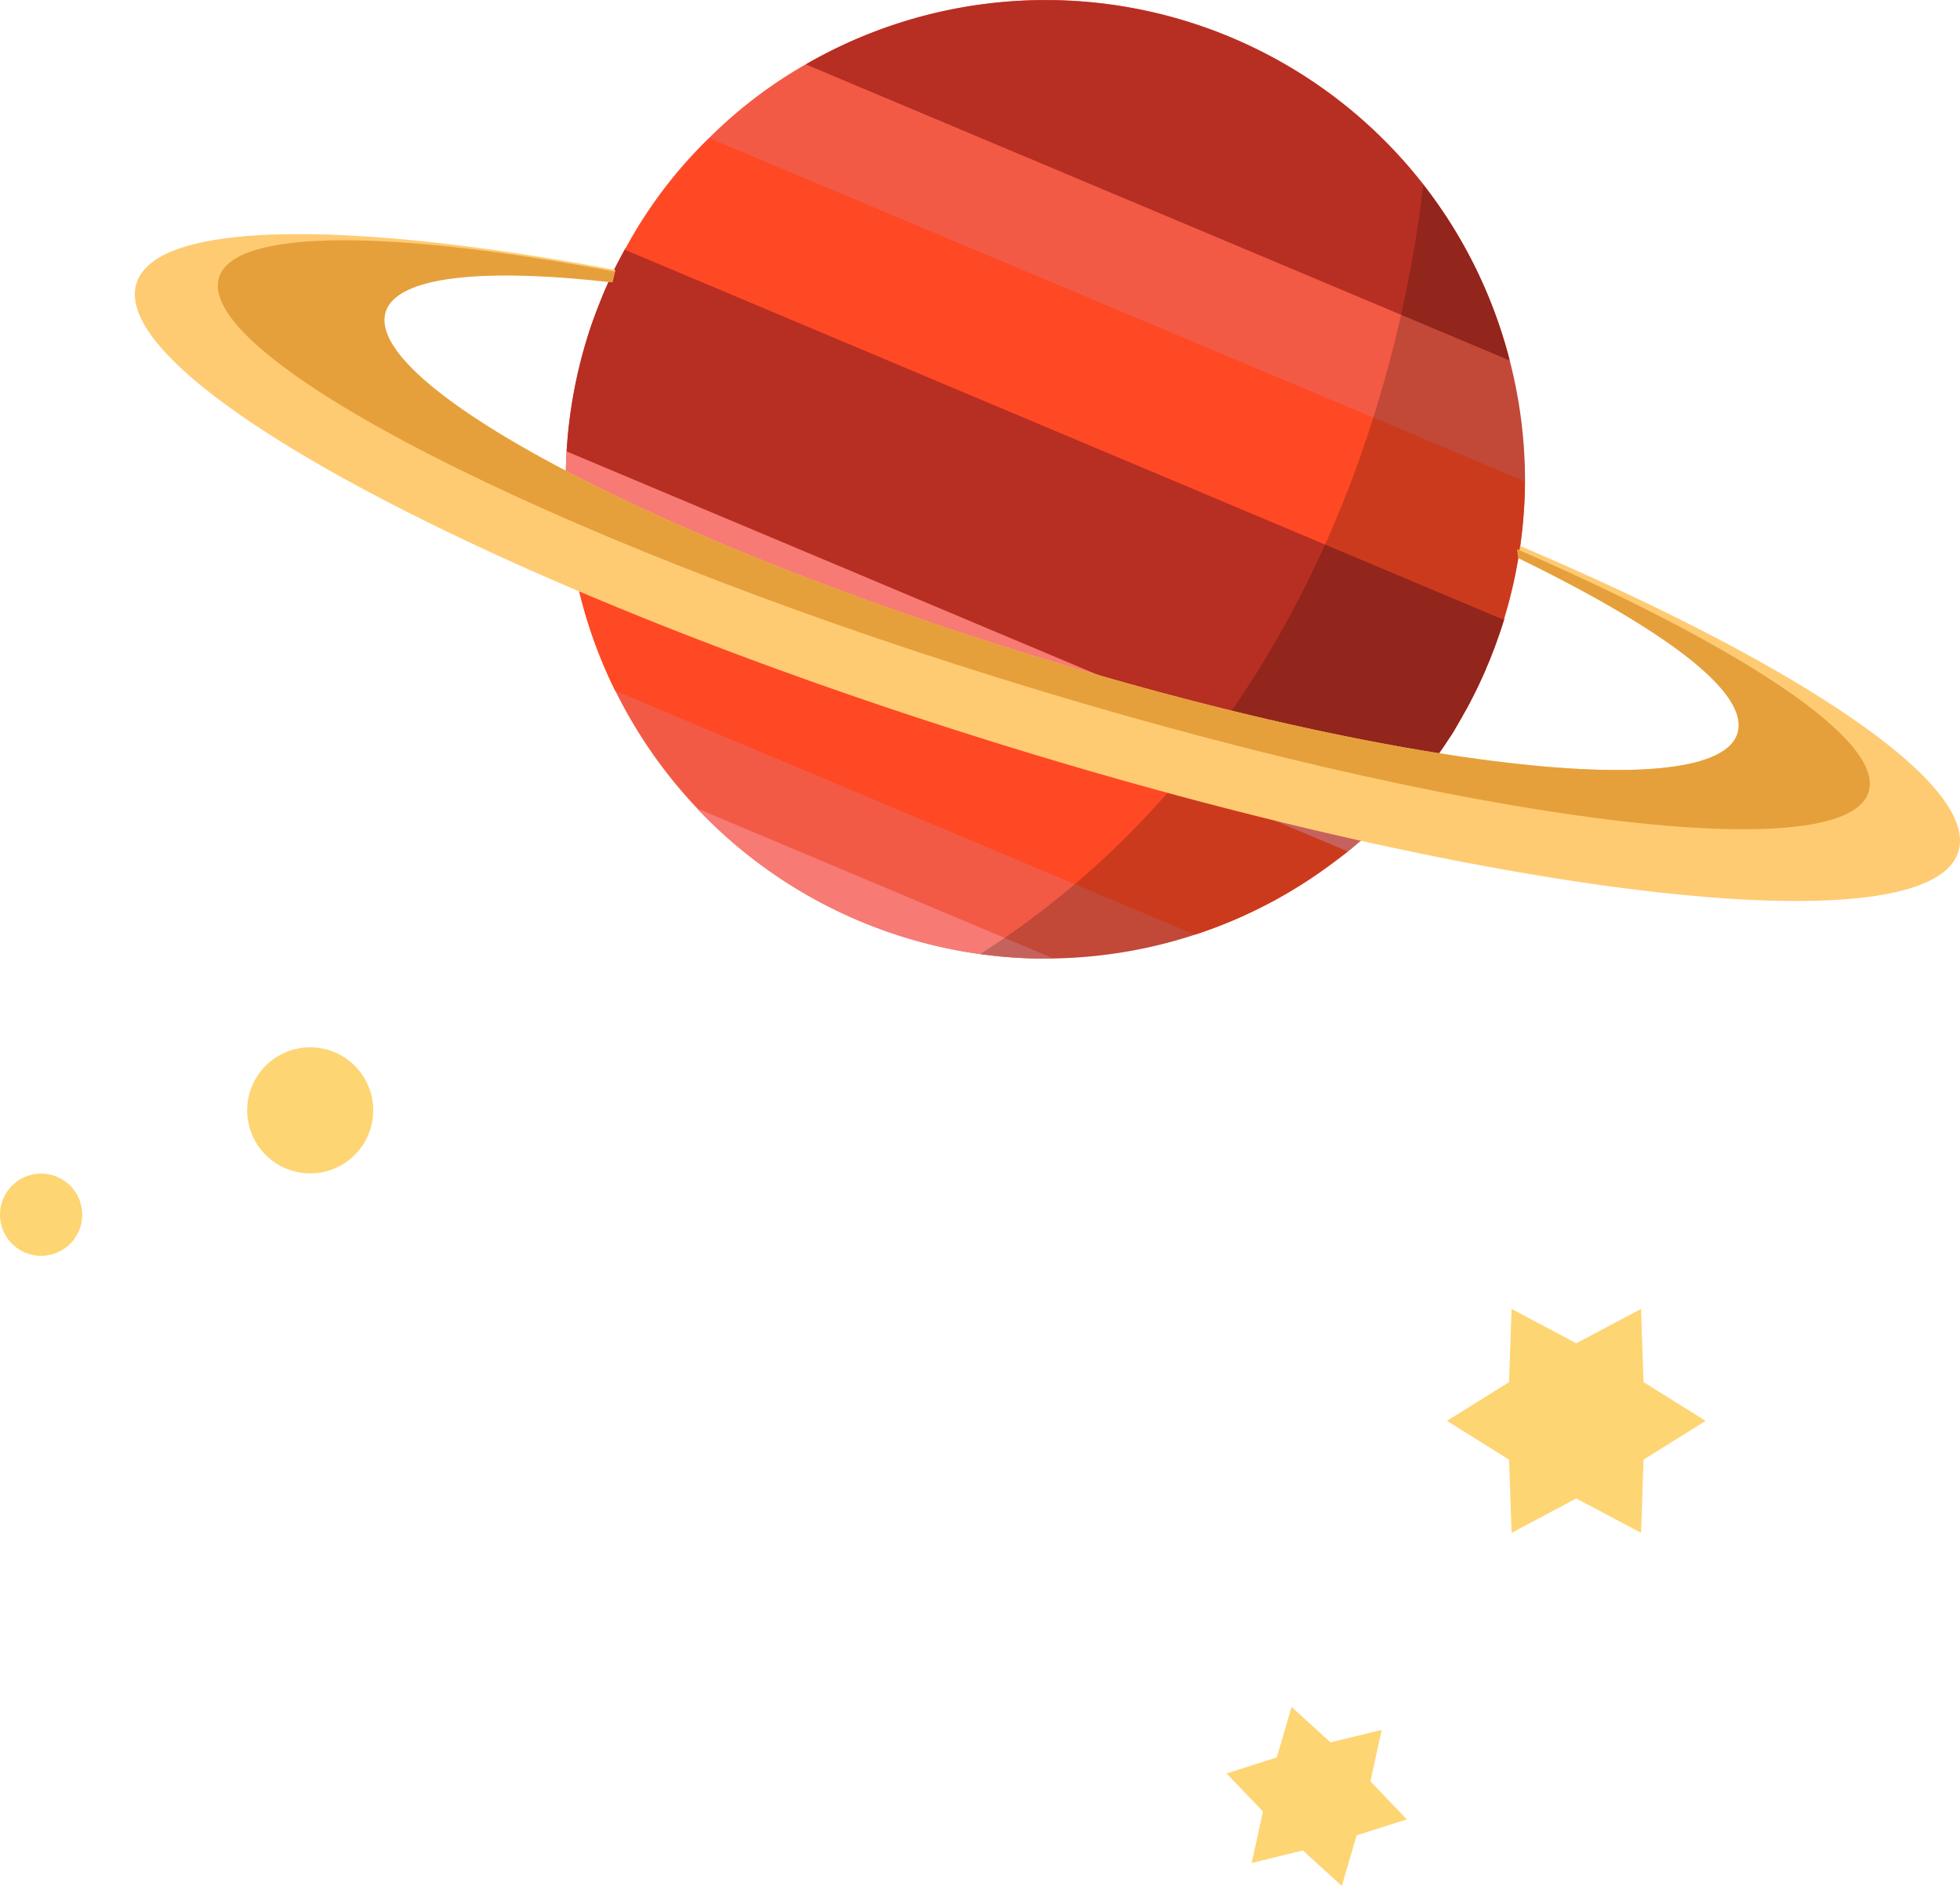 <svg xmlns="http://www.w3.org/2000/svg" viewBox="0 0 338.97 326.21"><defs><style>.cls-1{fill:#f25a46;}.cls-2{fill:#b72e23;}.cls-3{fill:#ff4824;}.cls-4{fill:#f77a74;}.cls-5{opacity:0.2;}.cls-6{fill:#ffcb72;}.cls-7{fill:#e5a03c;}.cls-8{fill:#fed573;}</style></defs><g id="Layer_2" data-name="Layer 2"><path class="cls-1" d="M280.75,96.18a82.79,82.79,0,0,1-3.57,23.68c0,.1-.07.22-.1.32s-.09.29-.12.44a82.39,82.39,0,0,1-17.79,31.07,0,0,0,0,1,0,0,82.12,82.12,0,0,1-9,8.55c-.63.51-1.27,1-1.94,1.49a82.92,82.92,0,0,1-48.88,17.05,79.08,79.08,0,0,1-12.81-.76,83.56,83.56,0,0,1-13.35-3A83,83,0,0,1,115.5,106l-.29-2.49A81.25,81.25,0,0,1,115,91.09v0a83.5,83.5,0,0,1,3.63-19.86,79.87,79.87,0,0,1,6.41-15,.43.43,0,0,1,.16-.29A79.08,79.08,0,0,1,137.71,38.8c.67-.7,1.34-1.37,2-2a79.71,79.71,0,0,1,16.66-12.68A82.84,82.84,0,0,1,276.54,70c.57,1.74,1.12,3.56,1.56,5.35A82.89,82.89,0,0,1,280.75,96.18Z" transform="translate(-17.01 -13)"/><path class="cls-2" d="M125.22,55.91l152,64-.1.32c0,.16-.09.29-.12.44-.39,1.22-.8,2.42-1.25,3.64-.19.57-.41,1.14-.64,1.68-.31.87-.67,1.73-1.05,2.56a7.92,7.92,0,0,1-.48,1.14c-.51,1.18-1.08,2.36-1.65,3.5a7.31,7.31,0,0,1-.35.68c-.45.89-.9,1.75-1.41,2.58-.28.54-.6,1.11-.92,1.65-.51.89-1,1.79-1.62,2.65-.45.7-.9,1.37-1.34,2-.13.19-.26.35-.38.54-.42.61-.83,1.18-1.25,1.75-.63.9-1.3,1.73-2,2.55-.39.51-.8,1-1.21,1.5-.71.89-1.47,1.75-2.24,2.61l0,0-15.77-6.63a0,0,0,0,0,0,0l-36.49-15.32-.09,0L115,91.09v0a83.5,83.5,0,0,1,3.63-19.86c.35-1.14.74-2.26,1.15-3.38s1-2.54,1.47-3.79c.31-.76.67-1.53,1-2.29s.54-1.21.83-1.81a1.85,1.85,0,0,0,.09-.23c.61-1.18,1.21-2.36,1.85-3.5Z" transform="translate(-17.01 -13)"/><path class="cls-3" d="M125.06,56.2l152,64,.1-.32a82.43,82.43,0,0,0,2.48-10.8v0c.07-.29.1-.54.16-.83v0c0-.25.07-.47.1-.72.13-1,.25-1.88.35-2.81s.19-1.88.25-2.84c.16-1.88.23-3.73.23-5.61l-141-59.36c-.67.61-1.34,1.28-2,2a79.08,79.08,0,0,0-12.49,17.11Z" transform="translate(-17.01 -13)"/><path class="cls-4" d="M259.14,151.72a82.12,82.12,0,0,1-9,8.55l-1.94,1.49L115.5,106l-.29-2.49A81.25,81.25,0,0,1,115,91.09v0l144.15,60.63Z" transform="translate(-17.01 -13)"/><path class="cls-2" d="M278.1,75.35,156.38,24.14A82.85,82.85,0,0,1,276.54,70C277.11,71.74,277.66,73.56,278.1,75.35Z" transform="translate(-17.01 -13)"/><path class="cls-3" d="M250.09,160.27,115.21,103.48l.29,2.49a82.1,82.1,0,0,0,7.9,26.51l100.28,42.19a81.52,81.52,0,0,0,24.47-12.91Z" transform="translate(-17.01 -13)"/><path class="cls-4" d="M199.27,178.81a83,83,0,0,1-61.75-26Z" transform="translate(-17.01 -13)"/><path class="cls-5" d="M280.75,96.18a82.79,82.79,0,0,1-3.57,23.68c0,.1-.07.22-.1.32s-.09.29-.12.44a82.39,82.39,0,0,1-17.79,31.07,0,0,0,0,1,0,0,82.12,82.12,0,0,1-9,8.55c-.63.51-1.27,1-1.94,1.49a82.92,82.92,0,0,1-48.88,17.05,79.08,79.08,0,0,1-12.81-.76C246.14,139.9,260,72.6,263.16,44.91A82.27,82.27,0,0,1,276.54,70c.57,1.74,1.12,3.56,1.56,5.35A82.89,82.89,0,0,1,280.75,96.18Z" transform="translate(-17.01 -13)"/><path class="cls-6" d="M355.69,160.33c-5.19,16.66-79.91,8.12-166.94-19S35.42,78.66,40.62,62c3.38-10.84,36.26-11,82.81-2.3,0,.07,0,.16-.06.23-.13.63-.29,1.2-.45,1.85-22.43-2.56-37.31-1.06-39.22,5.12C79.84,79.3,129,105.62,193.6,125.76s120,26.47,123.89,14.11c2.19-7-12.44-17.92-37.9-30.34l.23-1.37a4.45,4.45,0,0,1,.1-.72C328.51,128.12,359.32,148.76,355.69,160.33Z" transform="translate(-17.01 -13)"/><path class="cls-7" d="M340.17,150c-4.27,13.68-71.59,4.85-150.4-19.72S50.63,74.68,54.89,61c2.65-8.51,29.61-8.32,68.48-1-.13.63-.29,1.2-.45,1.85-22.43-2.56-37.31-1.06-39.22,5.12C79.84,79.3,129,105.62,193.6,125.76s120,26.47,123.89,14.11c2.19-7-12.44-17.92-37.9-30.34l-.24-1.55C318.44,125,343,141.15,340.17,150Z" transform="translate(-17.01 -13)"/><polygon class="cls-8" points="294.98 245.77 284.24 252.48 283.81 265.14 272.61 259.19 261.42 265.14 260.98 252.48 250.24 245.77 260.98 239.07 261.42 226.4 272.61 232.35 283.81 226.4 284.24 239.07 294.98 245.77"/><polygon class="cls-8" points="238.95 299.22 237.01 308.12 243.3 314.7 234.62 317.47 232.06 326.21 225.32 320.08 216.47 322.24 218.42 313.34 212.13 306.76 220.81 303.99 223.37 295.25 230.1 301.38 238.95 299.22"/><circle class="cls-8" cx="53.65" cy="192.06" r="10.9"/><path class="cls-8" d="M31.23,223.07A7.11,7.11,0,1,1,24.12,216,7.11,7.11,0,0,1,31.23,223.07Z" transform="translate(-17.01 -13)"/></g></svg>